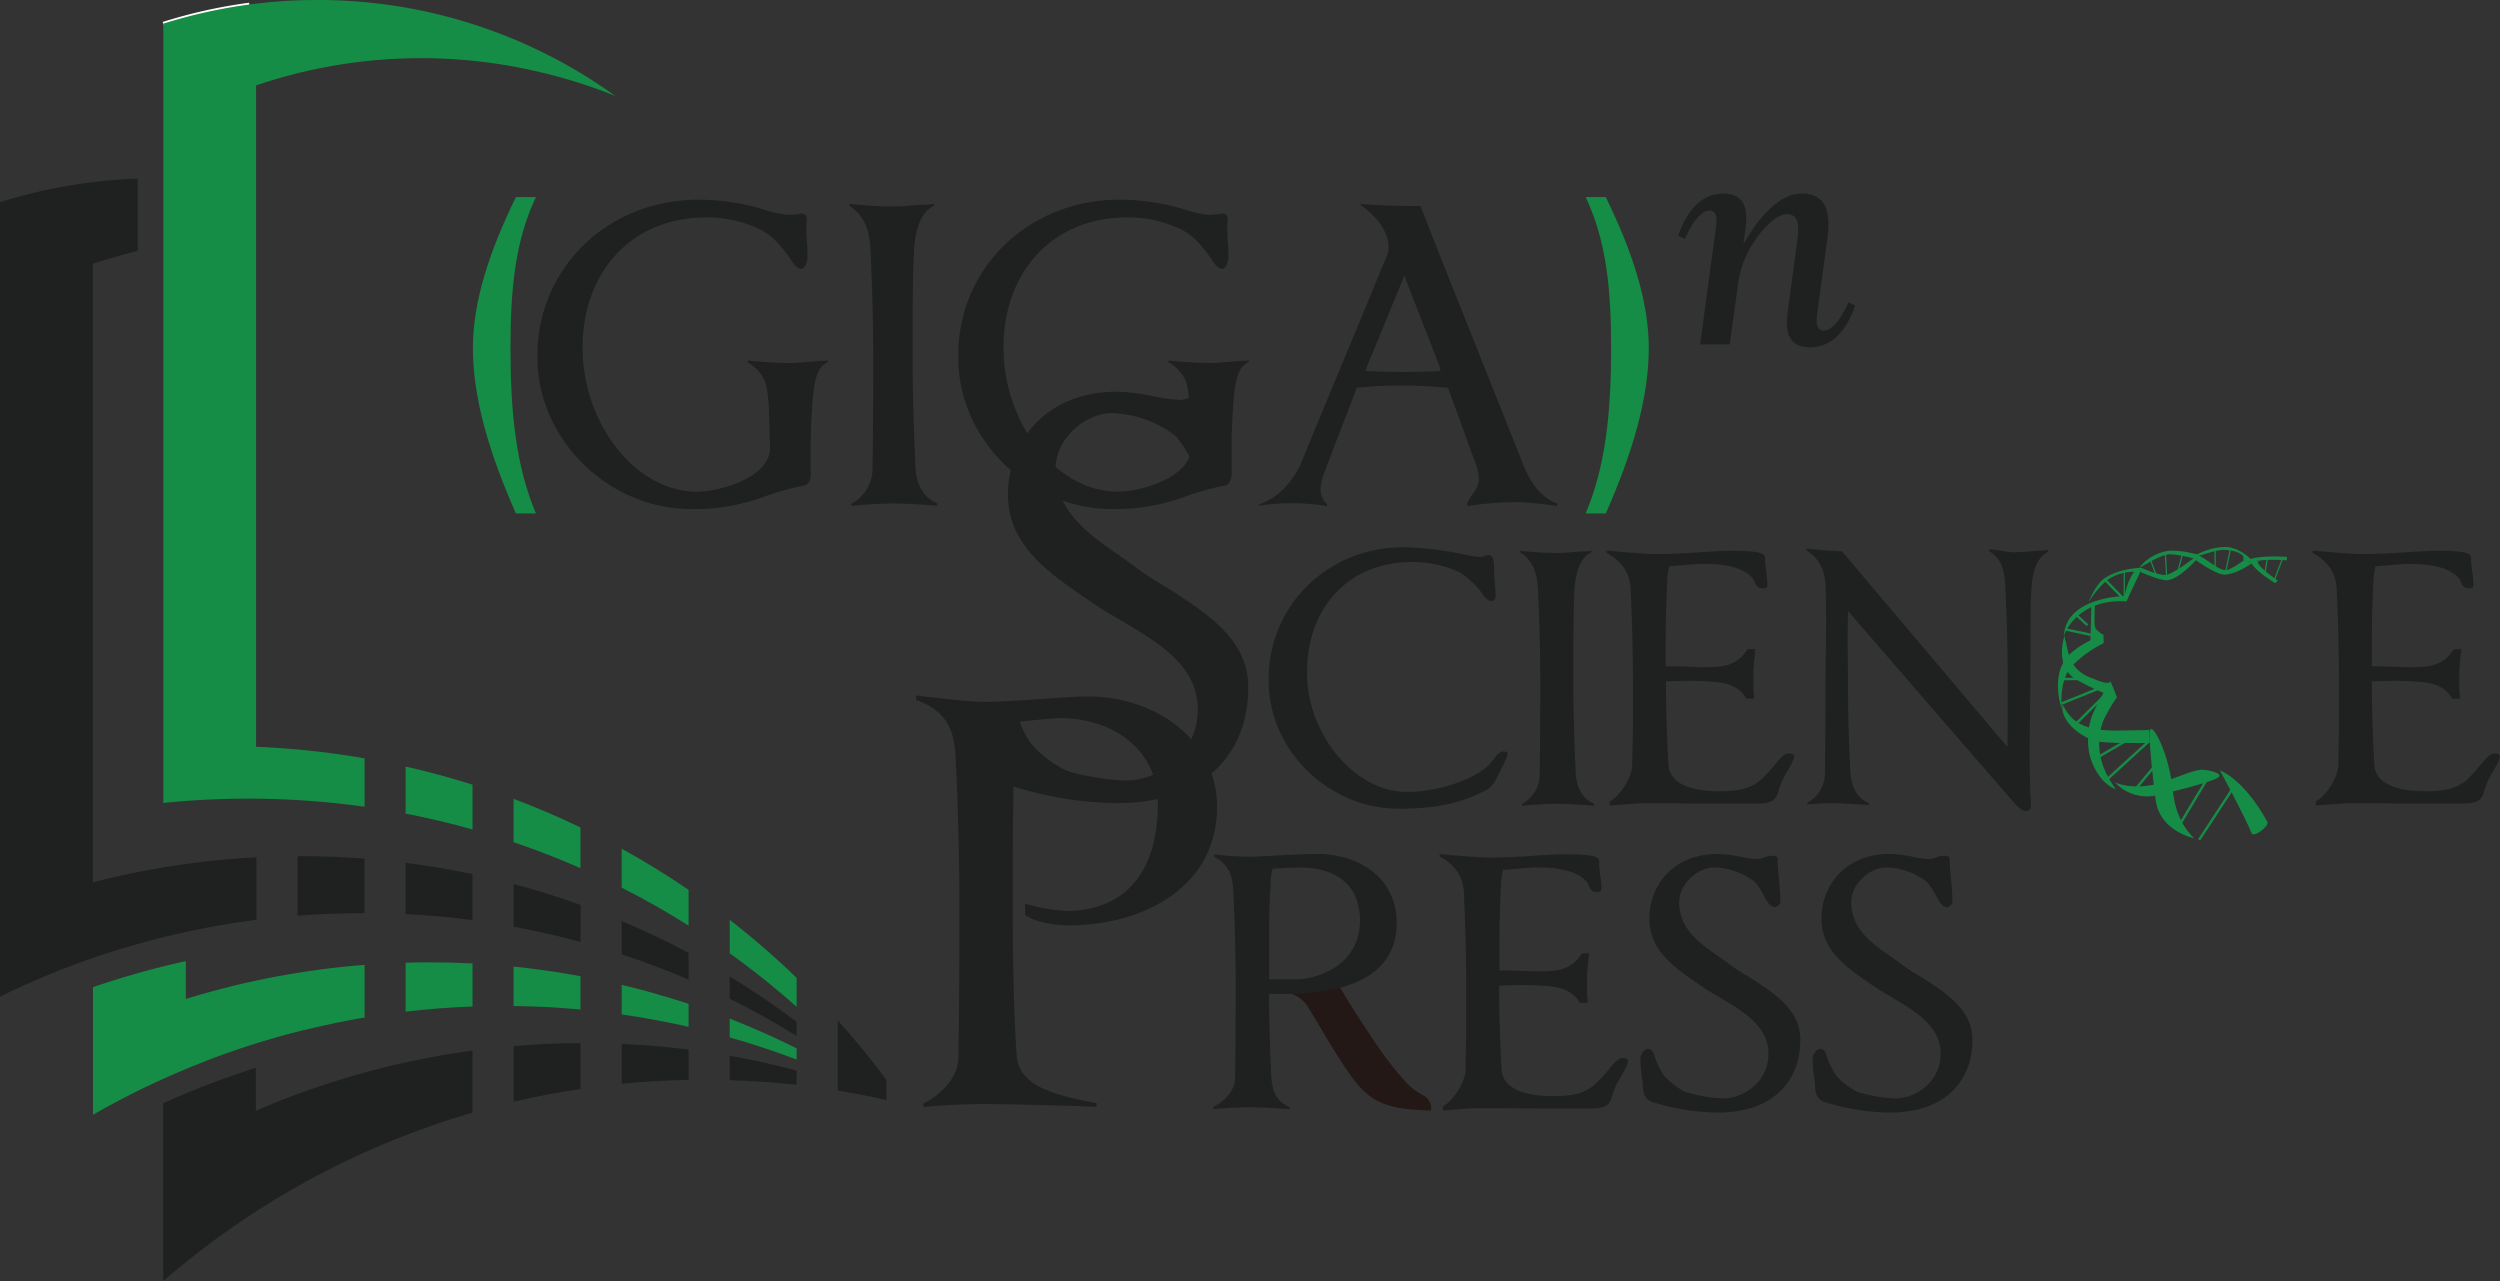 <svg xmlns="http://www.w3.org/2000/svg" viewBox="0 0 706.33 361.94"><rect x="0" y="0" width="706.33" height="361.94" fill="#333333" stroke="none"/><title>资源 3</title><g id="图层_2" data-name="图层 2"><g id="图层_2-2" data-name="图层 2"><path d="M70.44,1.27A147.33,147.33,0,0,0,46.12,6.68,142,142,0,0,1,70.44,1.27Z" fill="none" stroke="#fff" stroke-miterlimit="10"/><path d="M206.17,305.19q9.56.29,18.9,1.34h0q-9.34-1.05-18.9-1.34Z" fill="#231815"/><path d="M151.42,55.68c-5.74,12.16-7.19,25.26-7.19,42.64,0,18.24,1.54,33.39,7.19,46.75h-5.65c-7.53-17-12.16-32.54-12.16-46.75,0-13.1,4.63-27.23,12.16-42.64Z" fill="#168d46"/><path d="M227.26,137.18a73.72,73.72,0,0,0-11.14,3.07,56.62,56.62,0,0,1-20.25,3.58c-23.82.3-44.26-19.73-44-43.15-.3-23.82,18.81-44.27,45.7-44.27a64.2,64.2,0,0,1,18.51,2.87,32.33,32.33,0,0,0,6.54,1.43,25,25,0,0,0,2.76-.21h-.1c1.74-.41,2.66-.1,2.66,1.64a18.29,18.29,0,0,0-.11,2.35c0,.82,0,1.84.11,3.17,0,.41.1.92.1,1.33.1,1.43.1,3.06.1,3.68,0,1.23-.71,3.27-1.74,3.27s-1.84-.92-2.66-2.15c-2.55-3.78-5.21-7-8.48-8.69h.1a35,35,0,0,0-15.74-3.68c-21.37,0-35,15.65-35,36.6-.2,20.76,14.31,40.9,32.41,40.9,5.21,0,19.43-3.27,20.55-11.66,0-.61,0-2.35-.1-3.27-.1-4.6-.21-7.77-.31-9.71-.2-3.17-.61-5.73-1.23-7a11.81,11.81,0,0,0-4.7-4.91v-.51c5.22.51,9.31.71,12,.71,1.64,0,5.73-.41,8.39-.61.41,0,2-.1,2.35-.1l-.1.41c-3.38,1.74-4.3,5.11-4.81,21v10.53C229.1,135,228.69,136.87,227.26,137.18Z" fill="#1f2020"/><path d="M240.58,142.91v-.62a11.12,11.12,0,0,0,5.93-9.4c.11-6.85.21-18.41.21-31,0-10.53-.31-21.67-.82-31.9-.31-5-1.53-8.89-5.93-11.86v-.51c5.21.51,9.3.72,12,.72,1.54,0,3.89-.11,6.95-.41.72,0,1.44-.1,1.95-.1a12.69,12.69,0,0,0,3-.31v.61c-3.78,1.94-5.21,6.65-5.62,12.27,0,.72-.1,1.53-.1,2.25-.11,2.14-.21,4.5-.21,8.48-.1,3.17-.1,10-.1,20.45,0,9.51.31,19.73.82,30.67.3,4.6,2.14,8.29,6.13,10v.62c-4.39-.31-9.3-.62-12.57-.62C249.07,142.29,245.08,142.5,240.58,142.91Z" fill="#1f2020"/><path d="M346.12,137.18A73.86,73.86,0,0,0,335,140.25a56.61,56.61,0,0,1-20.24,3.58c-23.82.3-44.27-19.73-44-43.15-.31-23.82,18.81-44.27,45.7-44.27A64.12,64.12,0,0,1,335,59.28a32.47,32.47,0,0,0,6.54,1.43,25,25,0,0,0,2.76-.21h-.1c1.74-.41,2.66-.1,2.66,1.64a20.11,20.11,0,0,0-.1,2.35c0,.82,0,1.84.1,3.17,0,.41.1.92.1,1.33.11,1.43.11,3.06.11,3.68,0,1.23-.72,3.27-1.74,3.27s-1.84-.92-2.66-2.15c-2.56-3.78-5.22-7-8.49-8.69h.11a35,35,0,0,0-15.75-3.68c-21.37,0-35,15.65-35,36.6-.21,20.76,14.31,40.9,32.4,40.9,5.22,0,19.43-3.27,20.55-11.66,0-.61,0-2.35-.1-3.27-.1-4.6-.2-7.77-.3-9.71-.21-3.17-.62-5.73-1.23-7a11.88,11.88,0,0,0-4.7-4.91v-.51c5.21.51,9.3.71,12,.71,1.63,0,5.72-.41,8.38-.61.41,0,2.05-.1,2.35-.1l-.1.41c-3.37,1.74-4.29,5.11-4.8,21v10.53C348,135,347.55,136.87,346.12,137.18Z" fill="#1f2020"/><path d="M430.61,131.87c2.15,5.31,5.22,8.79,9.31,10.42V143a79.84,79.84,0,0,0-12.27-1.13A92.36,92.36,0,0,0,414.56,143v-.82a11.39,11.39,0,0,1,1.64-2.76,7.36,7.36,0,0,0,1.63-3.89,14.84,14.84,0,0,0-.71-4c-2.66-7.16-5.32-14.72-8-21.88H410c-5.21-.51-9.71-.72-13.39-.72a123,123,0,0,0-14.11.72h.81c-3,7.87-6.13,15.85-9.09,23.72a15.56,15.56,0,0,0-1.13,4.8,5.92,5.92,0,0,0,1.84,4.3V143a61.34,61.34,0,0,0-19.42-.1l.51-.51c4.91-1.64,8.89-6,11.35-11,8.07-19.74,16.66-40.08,24.74-59.82a8.15,8.15,0,0,0,.2-1.73c0-4.2-3.27-8.8-7.77-11.76l-.2-.51c3.78.41,9.51.61,13.29.61h3.68l4.7,12Zm-23.72-27.61H407c-3.68-9.61-6.55-16.76-10.23-26.38-3.57,8.8-7.26,17.59-10.84,26.38H386v.51h-.92c3.68.21,7.36.31,11.24.31s7.67-.1,11.45-.31h-.92v-.51Z" fill="#1f2020"/><path d="M453.68,55.68c7.53,15.41,12.15,29.54,12.15,42.64,0,14.21-4.62,29.71-12.15,46.75H448c5.65-13.36,7.19-28.51,7.19-46.75,0-17.38-1.46-30.48-7.19-42.64Z" fill="#168d46"/><path d="M290.62,223.45c-1.94-.55-3.46-1-3.6-1-4.14-1.24-5.11-3.73-5.11-8.56a6.2,6.2,0,0,0-.14-1.11,64,64,0,0,1-1-9.68c0-2.21,1.39-4.84,3.73-4.84.69,0,1.8.83,2.35,2.36,1.39,3.87,2.63,7.19,4.84,9.95a32.35,32.35,0,0,0,9.4,7.05c4.7,1.79,14,2.9,16.86,2.9,9.13,0,20.47-7.19,20.47-20.18,0-12-10.92-18.67-20.74-24.47-2.49-1.52-5.53-3.18-7.74-4.7-12.86-8.71-25.16-16.45-25.16-31.52,0-14.24,10.09-29,31-29a62.26,62.26,0,0,1,9.26,1.11,47.62,47.62,0,0,0,8.57,1.24,12.62,12.62,0,0,0,2.63-.69h-.14a11.12,11.12,0,0,1,4.14-.83c1.52,0,2.22.41,2.22,1.24,0,2.36.27,5.81.69,10.1s.55,7.32.55,9.4a2.8,2.8,0,0,1-2.49,2.35c-1.52,0-3-1.53-4.56-4.43a33.76,33.76,0,0,0-4.42-6.91,31.25,31.25,0,0,0-18.11-6.5c-7.6,0-15.9,7.33-15.9,15.62,0,11.89,8.85,18.25,18.25,24.75,1.11.83,2.21,1.52,3.32,2.35a80.84,80.84,0,0,0,9.12,6.08c12,7.6,23.77,15.07,23.77,28.62,0,18.66-12.3,32.76-37.18,32.76A100.26,100.26,0,0,1,290.62,223.45Z" fill="#1f2020"/><path d="M419.14,168.22a23.61,23.61,0,0,0-6.65-6.48,31.14,31.14,0,0,0-13.65-2.94c-18.06,0-29.55,13.22-29.55,30.93-.26,17.45,13.48,34.29,28.51,34,6.91,0,17.37-2.59,22.81-7.52.34-.43,1.21-1.47,2.07-2.59a3.09,3.09,0,0,1,1.9-1.3c.95,0,1.38.18,1.38.52,0,.61-.69,2.25-2.42,5.7a20.31,20.31,0,0,0-1,1.91,7.23,7.23,0,0,1-3.63,3.28c-7,3.45-14,4.75-23.32,4.75-20.13.26-37.4-16.67-37.14-36.46-.26-20.12,16.06-37.66,38.61-37.4a85.93,85.93,0,0,1,15,1.72l1.38.26a26.26,26.26,0,0,0,5,.78,4.35,4.35,0,0,0,1-.26h-.09a2.58,2.58,0,0,1,1.21-.26c1.39,0,1.56,1.56,1.56,4.06,0,.78.09,2.16.26,4.06,0,.44.08.87.08,1.3a18.05,18.05,0,0,1,.09,2.07,1.29,1.29,0,0,1-1.47,1.47C420.61,169.77,419.65,168.91,419.14,168.22Z" fill="#1f2020"/><path d="M430,227.65v-.52a9.4,9.4,0,0,0,5-7.94c.09-5.79.18-15.55.18-26.18,0-8.9-.26-18.31-.69-26.95-.26-4.24-1.3-7.52-5-10v-.44c4.4.44,7.86.61,10.1.61,1.3,0,3.29-.09,5.88-.35.6,0,1.21-.08,1.64-.08a10.89,10.89,0,0,0,2.51-.26V156c-3.2,1.64-4.41,5.61-4.76,10.37,0,.6-.08,1.29-.08,1.89-.09,1.82-.17,3.8-.17,7.17-.09,2.68-.09,8.47-.09,17.28,0,8,.26,16.67.69,25.92.26,3.88,1.81,7,5.19,8.46v.52c-3.72-.26-7.87-.52-10.63-.52C437.12,227.13,433.75,227.31,430,227.65Z" fill="#1f2020"/><path d="M457.42,227.39c-.34,0-.69.09-1,.09l-1.64.08v-1.12c2.77-1.38,6.39-6.74,6.39-10.45v-2.16c.09-3.46.18-6.48.18-8.81V192.75c0-8.9-.26-18.31-.69-26.95-.26-3.63-2.25-7.17-6.66-9.51l-.17-.69,1.47.09c.35,0,.78.09,1.12.09,4.93.43,9.51.77,11.58.77,1.81,0,4.92-.08,9.68-.34l2.41-.17c4-.26,7.43-.44,9.25-.44,5.44,0,9.33.35,9.33,1.82a34.36,34.36,0,0,0,.43,4.66,31.94,31.94,0,0,1,.26,3.37c0,.52-.43.78-1.38.78A2,2,0,0,1,496,165l-.26-.52h.09a4.61,4.61,0,0,1-.43-.69h.09c-1.73-2.51-5.88-4.49-14.09-4.49-1,0-2.93.08-5.44.34-1.3.09-2.42.18-3.37.27-.51,0-.95.08-1.38.08h.43a20.48,20.48,0,0,0-.6,4.58c0,.51-.09,1-.09,1.55-.09,2.33-.17,4.93-.26,7.78s-.08,7.6-.08,14.34c1.38,0,2.85,0,5.09.08.87,0,2.34.09,2.94.09a25.78,25.78,0,0,0,2.59.09c.95,0,1.9,0,3.37-.09,3.63-.17,6.74-1.21,9.16-5H496a5.71,5.71,0,0,0-.18,1.21,6.57,6.57,0,0,0-.08,1.21,31.32,31.32,0,0,0-.35,4.92V194a14.94,14.94,0,0,0,.09,1.82c0,.43.08.95.08,1.55h-2.24c-1.64-3.28-5.27-4.49-9.42-4.75-1.72-.17-4-.26-6.82-.26-1.9,0-4.23.09-6.65.17h.26c0,4.06.08,7.78.17,11.15.08,3.19.26,7.69.52,12.26.26,6.31,8.29,7.61,14.34,7.61,4.92,0,8.38-.52,11.57-3a52.56,52.56,0,0,0,4.93-5.44c1.29-1.47,2.24-2.24,3-2.24,1.12,0,1.64.25,1.64.77,0,.86-.6,2.07-2.07,4.58a21.49,21.49,0,0,0-2.42,5.53c-.6,2.07-1.47,3.28-6,3.28h-13c-3.63,0-6.83,0-9.59-.08h-7.77C463.73,226.88,461.05,227.13,457.42,227.39Z" fill="#1f2020"/><path d="M562.82,155.26c.17,0,.61.09.86.09.52.08,1,.17,1.73.25a22.94,22.94,0,0,0,3.28.44c1.3,0,3.28-.09,5.88-.35.6,0,1.21-.09,1.64-.09a11.19,11.19,0,0,0,2.5-.25v.51c-3.19,1.56-4.49,5.62-4.75,10.37-.17,2.42-.26,4.49-.26,9.07,0,3.89,0,18.23-.17,26.61-.08,4.23-.08,9.07-.08,11.49,0,4.14.08,7.42.17,9.93a8.52,8.52,0,0,0,.08,1.47c.09,1.38.09,2.24.09,2.68a1.43,1.43,0,0,1-1.64,1.64c-.78,0-2-1-3.28-2.51-15.12-17.45-31.54-36.36-46.74-54-.09,2.33-.09,5-.09,8,0,1.47,0,3.55.09,11.93,0,8,.17,16.67.69,25.91.26,3.89,1.81,7,5.18,8.47v.52c-3.71-.26-7.86-.52-10.62-.52-1.64,0-2.33,0-3.2.08-.35,0-.43.09-.95.09a3.38,3.38,0,0,1-1,.09c-.26,0-1.39.09-1.65.09v-.44a9.39,9.39,0,0,0,5-7.94c.09-5.79.18-15.55.18-26.18,0-1.47,0-4.41.08-8.81.09-3.8.09-6.91.09-9.33,0-3.54-.09-6.48-.17-9V165c-.35-3.89-1.56-7-5.27-9.42l-.18-.6c.95.09,2.77.26,3.54.35,2.34.25,4.67.34,6.57.43l46.74,55.29c.09-4.32.09-10.46.09-18.41,0-8.89-.26-18.31-.69-26.95-.27-4.58-.87-7.6-4.59-10v-.43Z" fill="#1f2020"/><path d="M656.91,227.39c-.34,0-.69.09-1,.09l-1.64.08v-1.12c2.76-1.38,6.39-6.74,6.39-10.45v-2.16c.08-3.46.17-6.48.17-8.81V192.75c0-8.9-.26-18.31-.69-26.95-.26-3.63-2.25-7.17-6.65-9.51l-.17-.69,1.46.09c.35,0,.78.09,1.13.09,4.92.43,9.5.77,11.57.77,1.82,0,4.93-.08,9.68-.34l2.42-.17c4-.26,7.43-.44,9.24-.44,5.44,0,9.33.35,9.33,1.82a34.36,34.36,0,0,0,.43,4.66,31.94,31.94,0,0,1,.26,3.37c0,.52-.43.78-1.38.78a2,2,0,0,1-1.9-1.21l-.26-.52h.09a4.6,4.6,0,0,1-.44-.69H695c-1.73-2.51-5.87-4.49-14.08-4.49-1,0-2.94.08-5.44.34-1.3.09-2.42.18-3.37.27-.52,0-1,.08-1.38.08h.43a21,21,0,0,0-.61,4.58c0,.51-.08,1-.08,1.55-.09,2.33-.18,4.93-.26,7.78s-.09,7.6-.09,14.34c1.38,0,2.85,0,5.1.08.86,0,2.33.09,2.93.09a25.88,25.88,0,0,0,2.6.09c.94,0,1.9,0,3.37-.09,3.62-.17,6.73-1.21,9.15-5h2.16a6.41,6.41,0,0,0-.17,1.21,5.85,5.85,0,0,0-.09,1.21,31.3,31.3,0,0,0-.34,4.92V194a16.79,16.79,0,0,0,.08,1.82c0,.43.09.95.09,1.55h-2.25c-1.64-3.28-5.27-4.49-9.41-4.75-1.73-.17-4-.26-6.83-.26-1.9,0-4.23.09-6.65.17h.26c0,4.06.09,7.78.17,11.15.09,3.19.26,7.69.52,12.26.26,6.31,8.3,7.61,14.34,7.61,4.93,0,8.38-.52,11.58-3a52.81,52.81,0,0,0,4.92-5.44c1.3-1.47,2.25-2.24,3-2.24,1.12,0,1.64.25,1.64.77,0,.86-.61,2.07-2.08,4.58a21.85,21.85,0,0,0-2.42,5.53c-.6,2.07-1.46,3.28-6,3.28h-13c-3.63,0-6.82,0-9.59-.08h-7.77C663.22,226.88,660.54,227.13,656.91,227.39Z" fill="#1f2020"/><path d="M492.8,68.68c4.18-7.53,10.12-14,16.23-14,5.61,0,8.54,3.35,7.28,12.55l-2.93,21.58c-.5,3.85.59,4.61,2,4.61s4.1-1.68,6.86-8l1.92.92c-2.34,6.69-6.27,11.79-12.8,11.79-6.27,0-6.94-4.76-6.35-9.37l2.84-21.33c.59-4.43,0-6.94-3.1-6.94-4.1,0-12.21,9.37-13.55,18.82l-2.51,18h-8.36l4.51-33.22c.5-3.84-.5-4.6-1.92-4.6s-4.1,1.59-6.86,8l-1.93-.92c2.35-6.69,6.28-11.88,12.8-11.88,6.28,0,6.86,4.85,6.28,9.37l-.59,4.6Z" fill="#1f2020"/><path d="M636.18,235.46c-2.09-5.09-9-17.82-9-17.82s6.71,2.31,13.43,14.58C641.23,233.42,636.69,236.73,636.18,235.46Z" fill="#168d46"/><path d="M597.57,221.05s5.23,2.63,13.6-.08c2.2-.71,8.24-3.28,10.53-3.48,1.75-.15,6.46.95,5.13,2.08-1.58,1.36-14.75,4.53-17,5A12.28,12.28,0,0,1,597.57,221.05Z" fill="#168d46"/><path d="M582.72,199c-.6,4.4,4.08,8.51,8.86,10.25,2.83,1,15.69.57,15.8.7l-.09-3.74c-1.87.17-5.94.11-7.81.18C588.09,206.77,585,203.51,582.72,199Z" fill="#168d46"/><path d="M582.54,200.38s-3.33-9.11,1.57-14.84c3-3.56,10.16-6.34,10.16-6.34l.08,2.52a33.62,33.62,0,0,0-8.77,6.25C581.46,192.18,582.54,200.38,582.54,200.38Z" fill="#168d46"/><path d="M595,196.05c.36-1.15.85-2.27,1.28-3.39-1,.91-4.32-.73-5.41-1.14a9.75,9.75,0,0,1-5.91-5.24,25.14,25.14,0,0,1-1.17-4.43c-.12-.62-.63-1.87-.44-2.48-1.4,4.6-1.27,9.91,3.26,12.63A76.25,76.25,0,0,0,595,196.05Z" fill="#168d46"/><path d="M583.07,179.89c.52-11.55,17.71-11.55,17.71-11.46v1.48C587,169,583,179.26,583.07,179.89Z" fill="#168d46"/><path d="M590.62,180.93l.26-10.07,1-.35s-.13,3.19-.09,4.25a7.87,7.87,0,0,0,.26,2.83,11.29,11.29,0,0,0,2.26,1.86Z" fill="#168d46"/><path d="M590.1,170.17s1.82-5,4.6-6.86c4.31-2.83,10.25-2.87,10.25-2.87l-.26,1.13s-5.44-.7-9.56,2.52A24.86,24.86,0,0,0,590.1,170.17Z" fill="#168d46"/><path d="M600.78,169.91l3.91-8.34-1.22-.78a17,17,0,0,0-3.13,7.38A6.58,6.58,0,0,0,600.78,169.91Z" fill="#168d46"/><path d="M604.34,160.53a12.62,12.62,0,0,1,8.07-4.86c3.3-.44,8.51,1,8.51,1l-1.47,1s-5.28-1.32-7-1C610.19,156.89,604.34,160.53,604.34,160.53Z" fill="#168d46"/><path d="M604.69,161.57s5.79,2.65,7.81,2.35c3.47-.52,8.07-5.82,8.07-5.82v-1s-4.86,3.91-8,5.21c-1.82.76-7.64-1.91-7.64-1.91Z" fill="#168d46"/><path d="M619.45,157.58s6.65,5,9.24,4.77c3.78-.3,8-3.56,8-3.56l-2.86-.39s-3.61,2.68-5,2.69c-2.53,0-6.73-4.55-9-4.55C619.48,156.54,619.45,157.58,619.45,157.58Z" fill="#168d46"/><path d="M620.58,156.75a17.77,17.77,0,0,1,8-2.21c4.61,0,8.12,4.25,8.12,4.25l-2.86-.39v-1.17s-1-1.7-5.3-1.87c-2.26-.08-5.6,1.26-7.34,1.65C620.62,157.14,620.58,156.75,620.58,156.75Z" fill="#168d46"/><path d="M646.1,157.32s.12,1-.13,1a41.75,41.75,0,0,0-9.72.3s-.8-.48-.61-.56C638.2,156.84,646.1,157.32,646.1,157.32Z" fill="#168d46"/><path d="M636,159c1.43,2.56,6.85,5.77,6.85,5.77l.66-.78s-5.3-3.56-5.65-5.17c0-.23.91-.43.91-.43l-3,.13A3.15,3.15,0,0,0,636,159Z" fill="#168d46"/><rect x="638.23" y="159.77" width="4.05" height="0.35" transform="translate(381.15 766.88) rotate(-80.91)" fill="#168d46"/><rect x="640.48" y="160.58" width="6.44" height="0.35" transform="translate(267.18 707.03) rotate(-69.44)" fill="#168d46"/><rect x="626.28" y="158.21" width="6.43" height="0.35" transform="translate(347.45 743.03) rotate(-78.37)" fill="#168d46"/><rect x="625.66" y="155.36" width="0.35" height="5.12" fill="#168d46"/><rect x="613.31" y="158.83" width="5.26" height="0.35" transform="translate(303.74 713.26) rotate(-75.08)" fill="#168d46"/><rect x="611.78" y="155.98" width="0.35" height="7.3" transform="translate(-7.64 32.84) rotate(-3.06)" fill="#168d46"/><rect x="608.18" y="158.03" width="0.35" height="4.53" transform="translate(-17.96 219.66) rotate(-20.18)" fill="#168d46"/><rect x="600" y="161.4" width="0.35" height="7.55" fill="#168d46"/><rect x="596.9" y="162.81" width="0.69" height="7.15" transform="translate(53.38 464.04) rotate(-44.26)" fill="#168d46"/><rect x="588.8" y="172.36" width="0.69" height="5.04" transform="matrix(0.67, -0.74, 0.74, 0.67, 63.79, 493.75)" fill="#168d46"/><rect x="587.53" y="174.46" width="0.7" height="8.61" transform="translate(291.41 716.97) rotate(-78.07)" fill="#168d46"/><rect x="582.51" y="191.48" width="4.73" height="0.69" transform="translate(-1.85 5.74) rotate(-0.56)" fill="#168d46"/><rect x="581.95" y="196.15" width="12.17" height="0.7" transform="translate(-30.8 234.39) rotate(-21.98)" fill="#168d46"/><rect x="584.84" y="200.42" width="10.74" height="0.7" transform="translate(29.59 473.45) rotate(-44.72)" fill="#168d46"/><rect x="591.78" y="211.22" width="9.94" height="0.69" transform="translate(-25.53 328.37) rotate(-30.15)" fill="#168d46"/><rect x="593.51" y="214.44" width="15.46" height="0.7" transform="translate(12.29 461.28) rotate(-42.37)" fill="#168d46"/><rect x="600.87" y="218.5" width="9.65" height="0.69" transform="matrix(0.64, -0.77, 0.77, 0.64, 50.53, 545.26)" fill="#168d46"/><rect x="612" y="226.46" width="15.23" height="0.69" transform="translate(106.19 641.24) rotate(-59.02)" fill="#168d46"/><path d="M621.49,237.37a.32.32,0,0,1-.19-.05.34.34,0,0,1-.1-.48l9.46-14.46a.35.35,0,0,1,.58.38l-9.46,14.46A.35.35,0,0,1,621.49,237.37Z" fill="#168d46"/><path d="M597.75,223c-4.13-1.62-6.83-6.61-7.56-10.73a18.66,18.66,0,0,1-.22-4.09,18.17,18.17,0,0,1,2-8c1.11-2.21,2.27-4.37,3.55-6.48.07-.12.83-1.1.76-1.25l1.83,4.51a53.65,53.65,0,0,0-2.93,4.81,15.79,15.79,0,0,0-2.08,8.25C593.1,215.08,594.9,218.81,597.75,223Z" fill="#168d46"/><path d="M620,236.85s-5.16-4-6.08-13.28c-1.1-11.06-5.81-19.15-6.4-17.4-.69,2.09,1.19,17.83,1.59,20.26C610.5,235,620,236.85,620,236.85Z" fill="#168d46"/><path d="M396.74,305.23a102.8,102.8,0,0,1-8.91-11.71c-3.34-5-7.12-10.87-9.16-14.45-4,0-9.52,1-13.81,1.72a9,9,0,0,1,5,4.22c3.67,6,7.62,13.09,11.88,19,4.71,6.64,9.1,9,18.5,9.54,1.45.12,2.72.21,4.06.21h0a4.11,4.11,0,0,0-2.28-4.33A17.82,17.82,0,0,1,396.74,305.23Z" fill="#231815"/><path d="M366.51,280.79h-8c.08,7.56.34,17.47.69,23.55.35,4.78,1.74,6.86,5.22,8.51v.52c-3.74-.26-7.91-.52-10.69-.52-3.13,0-7.73.18-10.95.52v-.6c3.3-1.66,6-4.61,6.17-7.91.09-5.82.17-15.64.17-26.33,0-8.95-.26-18.42-.69-27.1-.26-4.35-1.39-7.21-5.39-9.39v-.61a99.52,99.52,0,0,0,10.51.61c1.31,0,3.91-.17,7-.34,4-.18,8.69-.44,11.47-.44,12.25,0,22.59,7,22.59,19.46,0,10.52-6.78,16.34-17.72,18.77C376.94,279.49,368.65,280.79,366.51,280.79Zm-7.73-27.19c-.09,1.74-.18,3.65-.18,6.78v16.33h6.95c8.26,0,18.68-5,18.68-16.6,0-10.68-7.47-15-16.94-15-1.21,0-6.6.18-8.43.44h.7A14.24,14.24,0,0,0,359,250c-.09,1-.09,1.56-.09,1.82C358.86,252.38,358.78,253,358.78,253.6Z" fill="#1f2020"/><path d="M410.29,313.55c-.35,0-.69.08-1,.08l-1.65.09v-1.13c2.78-1.39,6.43-6.78,6.43-10.51v-2.17c.08-3.48.17-6.52.17-8.86V278.71c0-8.95-.26-18.42-.69-27.11-.26-3.65-2.26-7.21-6.69-9.56l-.18-.69,1.48.08c.35,0,.78.09,1.13.09,4.95.44,9.56.78,11.64.78,1.83,0,4.95-.08,9.73-.34l2.44-.18c4-.26,7.47-.43,9.29-.43,5.48,0,9.39.35,9.39,1.82a34.61,34.61,0,0,0,.43,4.69,32.43,32.43,0,0,1,.26,3.39c0,.52-.43.78-1.39.78a2,2,0,0,1-1.91-1.21l-.26-.52H449a4.74,4.74,0,0,1-.44-.7h.09c-1.74-2.52-5.91-4.52-14.16-4.52-1.05,0-3,.09-5.48.35l-3.39.26c-.52,0-.95.09-1.39.09h.44a21.09,21.09,0,0,0-.61,4.6c0,.53-.09,1.05-.09,1.57q-.12,3.51-.26,7.82c-.08,2.86-.08,7.64-.08,14.42,1.39,0,2.86,0,5.12.09.87,0,2.35.08,3,.08a25.88,25.88,0,0,0,2.6.09c1,0,1.91,0,3.39-.09,3.65-.17,6.78-1.21,9.21-5H449a6.51,6.51,0,0,0-.17,1.22,6,6,0,0,0-.09,1.22,31.61,31.61,0,0,0-.35,4.95v3.21a15,15,0,0,0,.09,1.83c0,.43.09.95.09,1.56h-2.26c-1.65-3.3-5.3-4.52-9.47-4.78-1.74-.17-4-.26-6.86-.26-1.92,0-4.26.09-6.7.18h.27c0,4.08.08,7.82.17,11.2.09,3.22.26,7.74.52,12.34.26,6.34,8.34,7.65,14.42,7.65,5,0,8.43-.52,11.64-3a52.43,52.43,0,0,0,5-5.48c1.3-1.47,2.26-2.26,3-2.26,1.13,0,1.65.26,1.65.79,0,.87-.61,2.08-2.09,4.6a21.7,21.7,0,0,0-2.43,5.56c-.61,2.09-1.48,3.3-6.08,3.3H436.27c-3.65,0-6.86,0-9.64-.08h-7.82C416.63,313,413.94,313.29,410.29,313.55Z" fill="#1f2020"/><path d="M469.63,312.16c-1.22-.35-2.17-.61-2.26-.61-2.61-.78-3.22-2.35-3.22-5.39a4.19,4.19,0,0,0-.08-.69,39.7,39.7,0,0,1-.61-6.08c0-1.39.87-3.05,2.34-3.05.44,0,1.13.53,1.48,1.48a21.09,21.09,0,0,0,3,6.26,20.5,20.5,0,0,0,5.91,4.43,41.63,41.63,0,0,0,10.6,1.82c5.73,0,12.86-4.52,12.86-12.68,0-7.56-6.87-11.73-13-15.38-1.57-1-3.48-2-4.87-2.95C473.71,273.84,466,269,466,259.51c0-8.95,6.34-18.25,19.46-18.25a38.37,38.37,0,0,1,5.82.7,30.15,30.15,0,0,0,5.39.78,7.8,7.8,0,0,0,1.65-.44h-.09a7.14,7.14,0,0,1,2.61-.52c.95,0,1.39.26,1.39.78,0,1.48.17,3.65.43,6.35s.35,4.6.35,5.9a1.75,1.75,0,0,1-1.56,1.48c-1,0-1.92-1-2.87-2.78a21.11,21.11,0,0,0-2.78-4.34,19.61,19.61,0,0,0-11.38-4.09c-4.78,0-10,4.61-10,9.82,0,7.47,5.56,11.47,11.46,15.55.7.52,1.39,1,2.09,1.48a50.26,50.26,0,0,0,5.73,3.82c7.56,4.78,14.95,9.47,14.95,18,0,11.73-7.73,20.59-23.37,20.59A63.32,63.32,0,0,1,469.63,312.16Z" fill="#1f2020"/><path d="M518.28,312.16c-1.22-.35-2.17-.61-2.26-.61-2.61-.78-3.22-2.35-3.22-5.39a4.19,4.19,0,0,0-.08-.69,39.7,39.7,0,0,1-.61-6.08c0-1.39.87-3.05,2.34-3.05.44,0,1.13.53,1.48,1.48a21.09,21.09,0,0,0,3,6.26,20.5,20.5,0,0,0,5.91,4.43,41.63,41.63,0,0,0,10.6,1.82c5.73,0,12.86-4.52,12.86-12.68,0-7.56-6.87-11.73-13-15.38-1.57-1-3.48-2-4.87-2.95-8.08-5.48-15.81-10.34-15.81-19.81,0-8.95,6.34-18.25,19.46-18.25a38.37,38.37,0,0,1,5.82.7,30.15,30.15,0,0,0,5.39.78,7.8,7.8,0,0,0,1.65-.44h-.09a7.14,7.14,0,0,1,2.61-.52c.95,0,1.39.26,1.39.78,0,1.48.17,3.65.43,6.35s.35,4.6.35,5.9a1.75,1.75,0,0,1-1.56,1.48c-1,0-1.91-1-2.87-2.78a21.11,21.11,0,0,0-2.78-4.34,19.61,19.61,0,0,0-11.38-4.09c-4.78,0-10,4.61-10,9.82,0,7.47,5.56,11.47,11.47,15.55.69.52,1.38,1,2.08,1.48a50.26,50.26,0,0,0,5.73,3.82c7.56,4.78,14.95,9.47,14.95,18,0,11.73-7.73,20.59-23.37,20.59A63.32,63.32,0,0,1,518.28,312.16Z" fill="#1f2020"/><path d="M292.56,197.61c5.85-.42,11.85-.84,14.77-.84,19,0,36.53,12.13,36.53,31.22,0,22.73-21.05,33.46-41.82,33.46-3.63,0-9.2-.7-12.41-2.93v-3.2a53.4,53.4,0,0,0,11.85,2.09c17.42-.28,25.65-12.13,25.65-30.39,0-15.75-13.38-24.12-27.46-24.12-2.37,0-11.85,1-11.85,1-.56,1.25-.84,3.62-1,7.11-.14,1.53-.14,2.51-.14,2.93,0,1-.14,2.09-.14,3.06-.14,2.93-.27,6.14-.27,11.57-.14,4.32-.14,13.66-.14,27.88,0,17.29.41,31.23,1.11,41.82.7,7.53,7.67,10.73,22.58,13.38v1.12c-6-.42-26.9-.84-31.36-.84-5,0-12.41.28-17.57.84v-1c5.3-2.65,9.62-7.39,9.9-12.68.14-9.34.28-25.09.28-42.24,0-14.36-.42-29.55-1.11-43.49-.42-6.69-2.23-12.41-11.16-15.61v-1.26c1,.14,3.63.42,4.74.56,5,.56,11.16,1.25,14.64,1.25C281.13,198.3,286.7,198,292.56,197.61Z" fill="#1f2020"/><path d="M225.07,276.28v8.17a232.88,232.88,0,0,0-18.9-15.11v-9.45A231.89,231.89,0,0,1,225.07,276.28Z" fill="#168d46"/><path d="M194.55,251.42v10.1q-9.17-5.81-18.9-10.73v-11Q185.4,245.15,194.55,251.42Z" fill="#168d46"/><path d="M164,233.78v11.5q-9.26-4.07-18.9-7.34V225.71Q154.78,229.33,164,233.78Z" fill="#168d46"/><path d="M133.5,221.69v12.66q-9.3-2.62-18.9-4.48v-13.3Q124.2,218.75,133.5,221.69Z" fill="#168d46"/><path d="M250.45,305.12v5.68l-.63-.14q-6.49-1.46-13.13-2.53V288.31Q244,296.38,250.45,305.12Z" fill="#1f2020"/><path d="M145.12,311.29V295.53q9.34-.79,18.9-.83v12.95Q154.44,309.09,145.12,311.29Z" fill="#1f2020"/><path d="M175.65,306.21V294.93q9.56.42,18.9,1.61v8.58Q185,305.27,175.65,306.21Z" fill="#1f2020"/><path d="M206.17,305.19V298.3q9.6,1.69,18.9,4.18v4Q215.73,305.48,206.17,305.19Z" fill="#1f2020"/><path d="M133.5,272.2v12.17c-3.28.12-6.53.3-9.77.56-3.06.24-6.1.53-9.13.89V272q3.38-.11,6.77-.1h.46q5.85,0,11.62.3Z" fill="#168d46"/><path d="M103,272.62v14.87c-1,.16-1.94.33-2.91.52-.81.14-1.61.29-2.42.45s-1.63.31-2.44.48l-1.53.32-1.62.35c-.88.18-1.75.38-2.61.59a3.41,3.41,0,0,0-.46.1l-2.45.58L86,291c-.89.21-1.78.44-2.66.67l-.28.08L82,292l-.41.11c-.45.11-.89.23-1.33.36l-.51.15c-.61.15-1.21.32-1.81.5s-1.34.38-2,.59q-1.85.53-3.66,1.11c-1.13.34-2.25.7-3.35,1.08-.55.17-1.09.35-1.63.54s-1.09.36-1.63.56a1.63,1.63,0,0,0-.31.11q-2.66.9-5.28,1.91c-.85.31-1.69.63-2.53,1a.49.49,0,0,0-.17.06c-.89.34-1.78.7-2.67,1.06s-2,.81-3,1.24l-.33.14c-.85.35-1.7.72-2.55,1.1s-1.82.79-2.72,1.21c0,0,0,0,0,0a1.59,1.59,0,0,0-.27.12c-.66.29-1.32.59-2,.91-.5.23-1,.46-1.51.71-.89.41-1.78.84-2.66,1.27q-6.82,3.35-13.39,7.11V278.91a241.73,241.73,0,0,1,26.22-7.37v10.7c2-.61,3.94-1.19,5.92-1.74,1-.28,2-.54,2.94-.8.77-.21,1.55-.41,2.32-.6l1.24-.32c1.68-.42,3.36-.82,5.06-1.2l2.34-.51,2.35-.49c.58-.13,1.17-.24,1.76-.36l.59-.11c.79-.16,1.58-.3,2.37-.44l1.92-.34c.5-.09,1-.18,1.49-.25l1.7-.28c.67-.11,1.35-.22,2-.31l1.86-.27,2.94-.4q5.77-.75,11.62-1.2Z" fill="#168d46"/><path d="M225.07,296.15v3.21q-4.83-1.85-9.77-3.46-4.53-1.5-9.13-2.8v-5.32c2.43,1,4.84,1.93,7.23,3q5.9,2.53,11.62,5.38Z" fill="#168d46"/><path d="M194.55,283.61v6.5q-4.85-1.11-9.77-2c-3-.57-6.07-1.06-9.13-1.5v-8.35c2.43.57,4.84,1.19,7.23,1.84q5.88,1.61,11.62,3.5Z" fill="#168d46"/><path d="M164,275.8v9.42q-4.86-.45-9.78-.71c-3-.15-6.06-.24-9.12-.28V273.09c2.42.25,4.82.54,7.22.86q5.86.76,11.63,1.84Z" fill="#168d46"/><path d="M84.08,241.89h.73q9.16,0,18.17.7V258h-.46q-9.31,0-18.44.72Z" fill="#1f2020"/><path d="M114.6,258.25V243.78c6.38.8,12.69,1.88,18.9,3.19v13Q124.16,258.74,114.6,258.25Z" fill="#1f2020"/><path d="M145.13,261.84V249.76q9.62,2.55,18.9,5.92v10.46Q154.73,263.61,145.13,261.84Z" fill="#1f2020"/><path d="M175.65,269.64v-9.42q9.67,4.08,18.9,9v7.56Q185.3,272.81,175.65,269.64Z" fill="#1f2020"/><path d="M206.17,282.17v-6.3q9.78,6,18.9,12.82v4Q215.91,287,206.17,282.17Z" fill="#1f2020"/><path d="M72.46,242.21v17.66c-.74.1-1.49.19-2.23.3-1.32.18-2.65.38-4,.59-.51.07-1,.15-1.51.24-.79.12-1.57.25-2.35.39-3.33.57-6.63,1.22-9.92,1.94l-2.15.48c-1.29.29-2.59.6-3.88.92H46.4c-1.3.32-2.6.65-3.9,1-1.1.29-2.19.59-3.28.9-.65.18-1.31.36-2,.56l-2.27.67-3.27,1-2.25.72c-1.07.35-2.15.71-3.21,1.09l-.27.09c-1,.36-2.07.72-3.1,1.1s-2.24.82-3.35,1.24-2.14.82-3.21,1.25-2.36.95-3.53,1.44c-1,.42-2,.84-3,1.28s-2.29,1-3.43,1.52-2.17,1-3.24,1.5l-1.56.74L0,281.61V57.12a146.75,146.75,0,0,1,38.92-6.64V70.91l-1.1.25-1,.26c-1.52.39-3,.8-4.54,1.23l-.87.26q-2.61.77-5.19,1.64h0V249.3q4.65-1.2,9.38-2.22A235.19,235.19,0,0,1,72.46,242.21Z" fill="#1f2020"/><path d="M46.12,361.94V311.7a244,244,0,0,1,26.17-10v12.13a231.52,231.52,0,0,1,61.21-17v17.53A232.89,232.89,0,0,0,46.12,361.94Z" fill="#1f2020"/><path d="M173.8,27.09A144.24,144.24,0,0,0,155.12,21c-.72-.19-1.45-.37-2.18-.53A145.13,145.13,0,0,0,72.73,24l-.38.13a0,0,0,0,0,0,0V211c1.17,0,2.34.1,3.5.16A232.73,232.73,0,0,1,103,214.26v13.67a236.81,236.81,0,0,0-56.86-1.07V6.68A147.33,147.33,0,0,1,70.44,1.27L73.05.94,75.24.71,76.69.57Q83.08,0,89.62,0A143.6,143.6,0,0,1,173.8,27.09Z" fill="#168d46"/></g></g></svg>